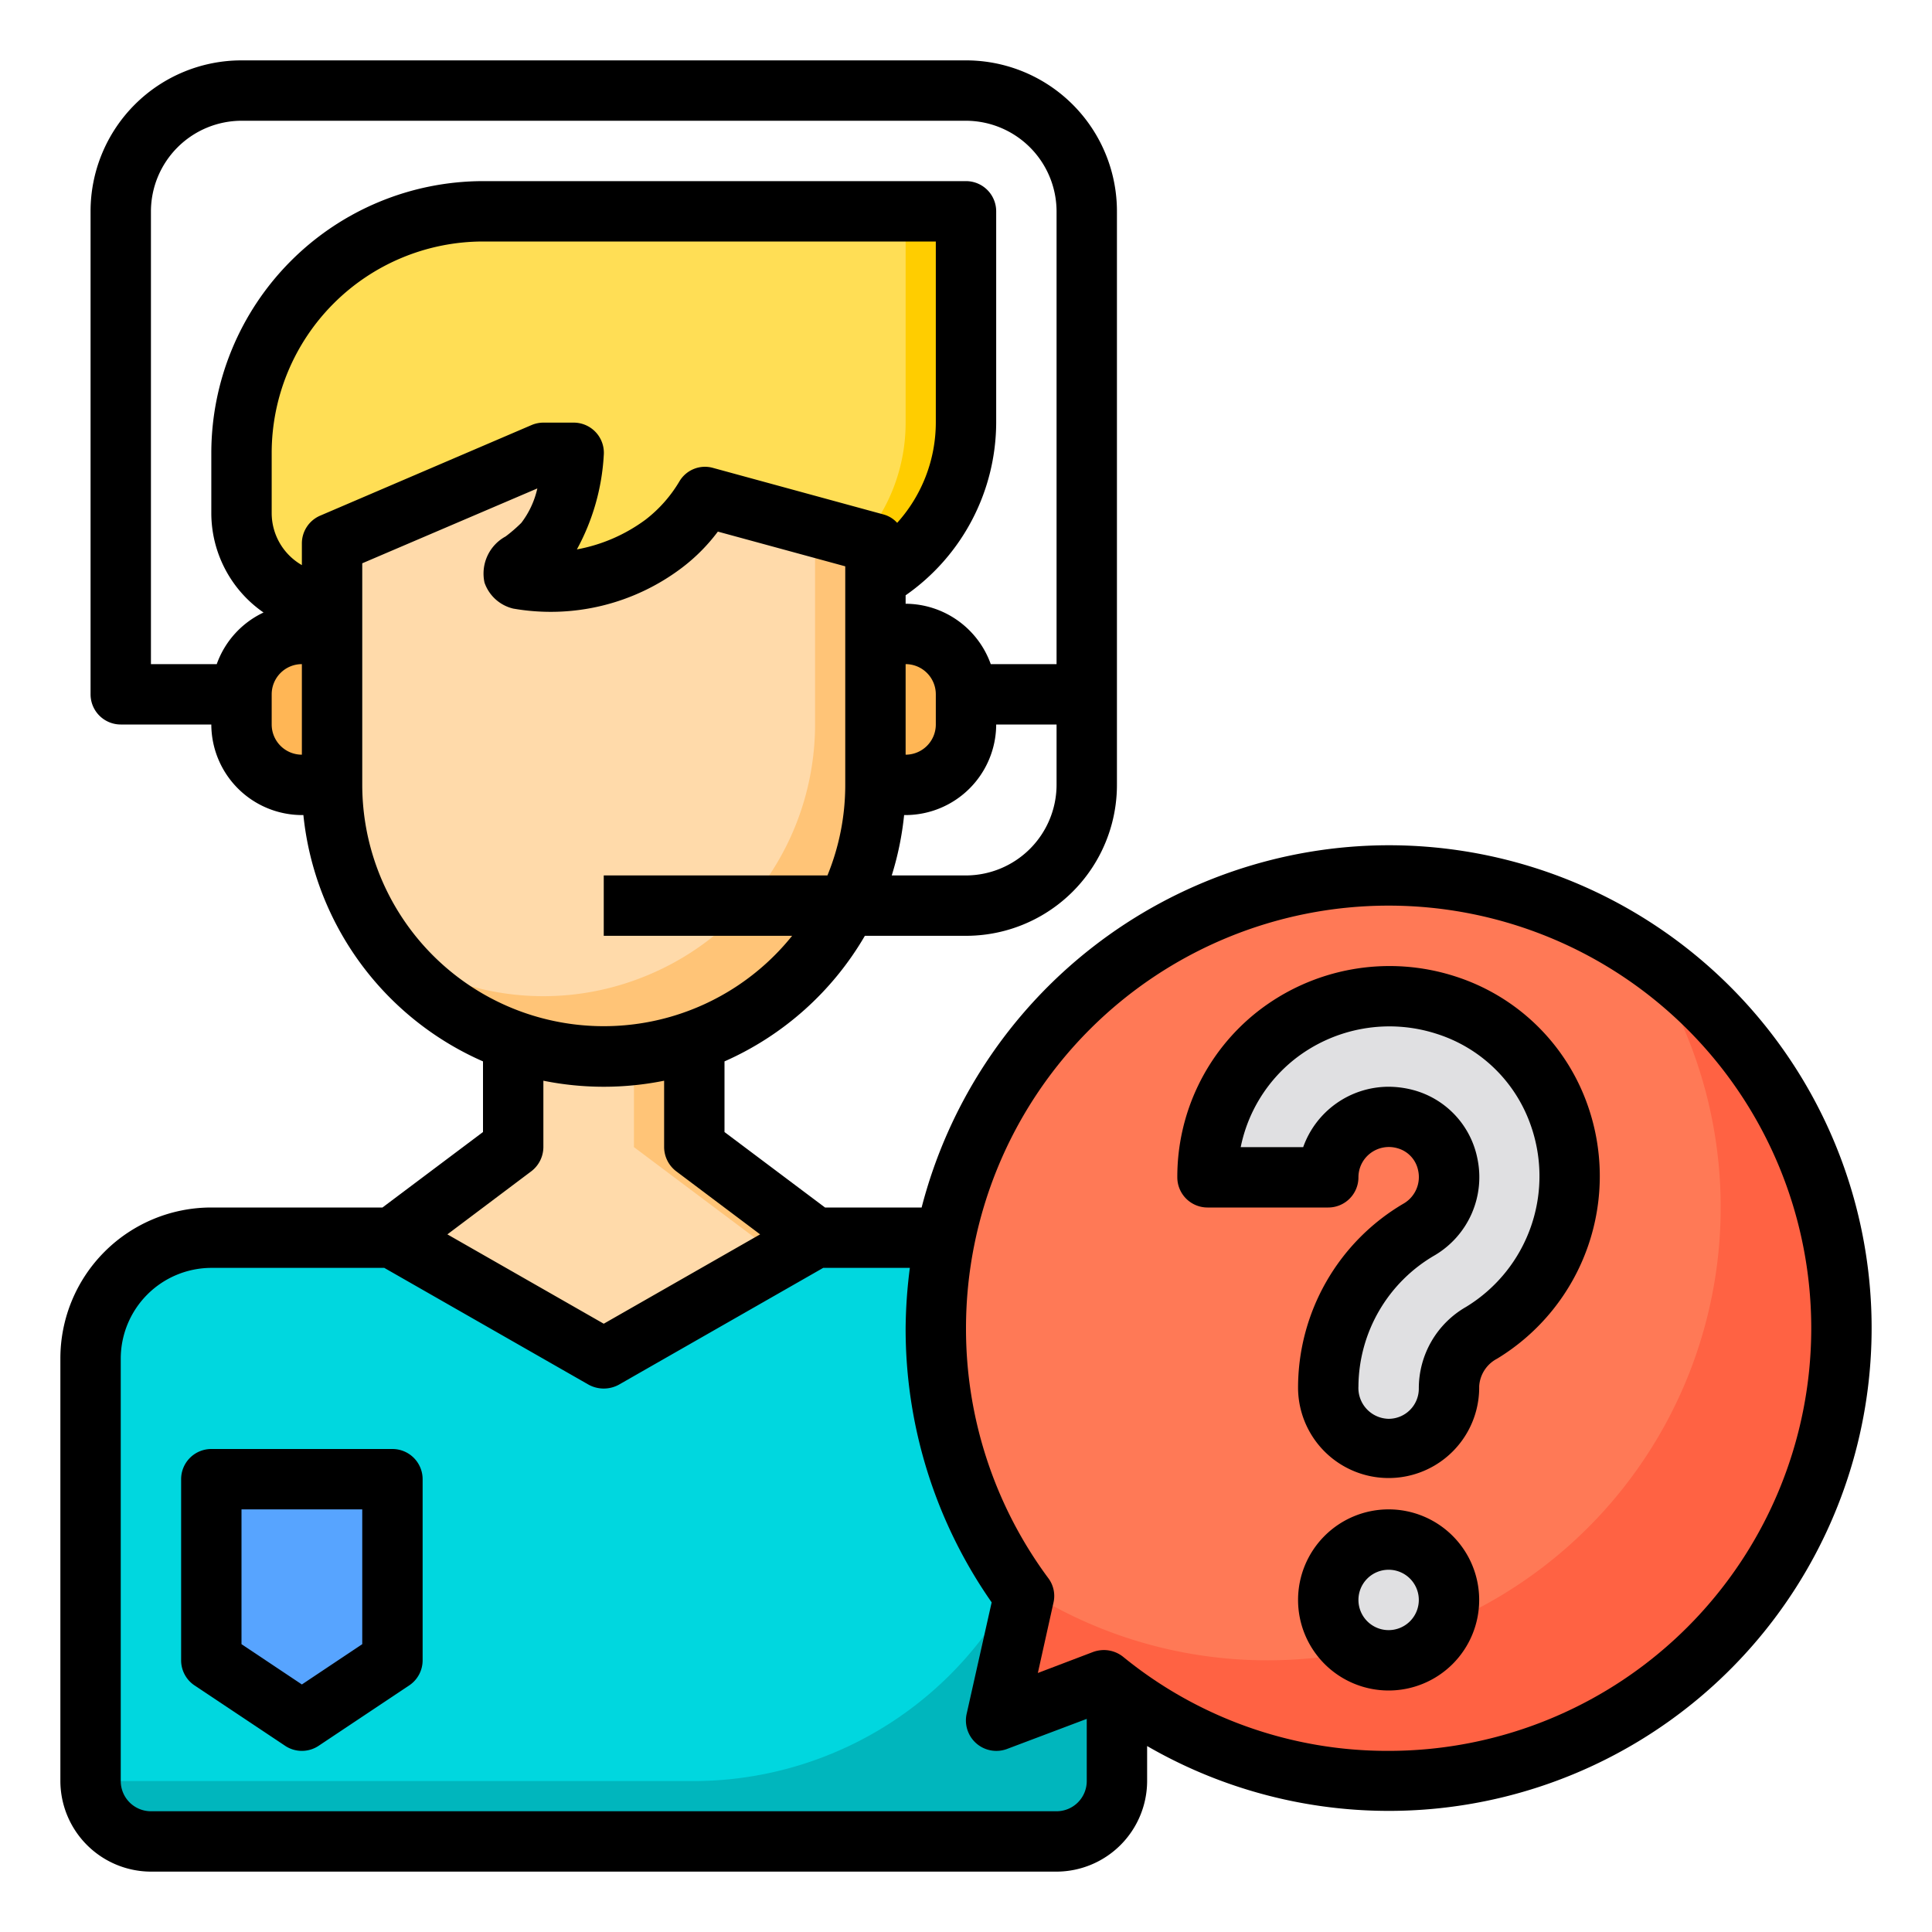 <?xml version="1.0"?>
<svg xmlns="http://www.w3.org/2000/svg" viewBox="0 0 64 64" width="512" height="512"><g id="support"><path d="M37,45V59a2.006,2.006,0,0,1-2,2H5a2.006,2.006,0,0,1-2-2V45a4,4,0,0,1,4-4h6l7,4,7-4h6A4,4,0,0,1,37,45Z" style="fill:#00d7df"/><path d="M37,45V59a2.006,2.006,0,0,1-2,2H5a2.006,2.006,0,0,1-2-2H23A12.035,12.035,0,0,0,35,47V43a3.931,3.931,0,0,0-.36-1.64A3.988,3.988,0,0,1,37,45Z" style="fill:#00b6bd"/><path d="M61,44A14.99,14.99,0,0,1,37,55.99c-.14-.1-.29-.22-.43-.33L33,57l.92-4.14A14.992,14.992,0,1,1,61,44Z" style="fill:#ff7956"/><path d="M61,44A14.99,14.99,0,0,1,37,55.99c-.14-.1-.29-.22-.43-.33L33,57l.92-4.14c-.1-.14-.2-.28-.28-.42A14.853,14.853,0,0,0,42,55,15.007,15.007,0,0,0,54.42,31.58,15.016,15.016,0,0,1,61,44Z" style="fill:#ff6243"/><path d="M51.61,36.84a6.042,6.042,0,0,1-2.53,7.31A2.094,2.094,0,0,0,48,45.92V46a2,2,0,0,1-4,0v-.08a6.054,6.054,0,0,1,3.02-5.2,2.022,2.022,0,0,0,.94-2.16,1.961,1.961,0,0,0-1.42-1.49A1.995,1.995,0,0,0,44,39H40a5.943,5.943,0,0,1,2.26-4.69,6.063,6.063,0,0,1,5.66-1.01A5.869,5.869,0,0,1,51.61,36.84Z" style="fill:#e0e0e2"/><circle cx="46" cy="53" r="2" style="fill:#e0e0e2"/><path d="M32,23v1a2.006,2.006,0,0,1-2,2H29V21h1A2.006,2.006,0,0,1,32,23Z" style="fill:#ffb655"/><path d="M32,7v7a5.985,5.985,0,0,1-3,5.19V18l-5.64-1.54A5.463,5.463,0,0,1,22,18c-2,1.55-4.85,1.47-5,1-.07-.22.48-.44,1-1a5.27,5.27,0,0,0,1-3H18l-7,3v2a3,3,0,0,1-3-3V15a8,8,0,0,1,8-8Z" style="fill:#ffde55"/><path d="M28.06,30A9,9,0,0,1,23,34.48a8.914,8.914,0,0,1-6,0A8.981,8.981,0,0,1,11,26V18l7-3h1a5.27,5.27,0,0,1-1,3c-.52.56-1.07.78-1,1,.15.47,3,.55,5-1a5.463,5.463,0,0,0,1.36-1.54L29,18v8A8.956,8.956,0,0,1,28.06,30Z" style="fill:#ffdaaa"/><path d="M29,18v8a9,9,0,0,1-6,8.48,8.914,8.914,0,0,1-6,0,9.044,9.044,0,0,1-4.31-3.23A8.991,8.991,0,0,0,15,32.48a8.914,8.914,0,0,0,6,0A9,9,0,0,0,27,24V17.45Z" style="fill:#ffc477"/><path d="M27,41l-7,4-7-4,4-3V34.48a8.914,8.914,0,0,0,6,0V38Z" style="fill:#ffdaaa"/><path d="M32,7v7a5.985,5.985,0,0,1-3,5.19V18l-.43-.12A5.957,5.957,0,0,0,30,14V7Z" style="fill:#ffcd00"/><path d="M27,41l-7,4-1-.57L25,41l-4-3V34.94a8.431,8.431,0,0,0,2-.46V38Z" style="fill:#ffc477"/><polygon points="13 49 13 55 10 57 7 55 7 49 13 49" style="fill:#57a4ff"/><path d="M11,21v5H10a2.006,2.006,0,0,1-2-2V23a2.006,2.006,0,0,1,2-2Z" style="fill:#ffb655"/><path d="M13,48H7a1,1,0,0,0-1,1v6a1,1,0,0,0,.445.832l3,2a1,1,0,0,0,1.11,0l3-2A1,1,0,0,0,14,55V49A1,1,0,0,0,13,48Zm-1,6.465L10,55.8,8,54.465V50h4Z"/><path d="M48.219,32.348a7.092,7.092,0,0,0-6.582,1.178A6.964,6.964,0,0,0,39,39a1,1,0,0,0,1,1h4a1,1,0,0,0,1-1,1,1,0,0,1,.377-.783,1.014,1.014,0,0,1,.92-.179.957.957,0,0,1,.678.723,1.015,1.015,0,0,1-.464,1.1A7.076,7.076,0,0,0,43,46a3,3,0,1,0,6-.077,1.105,1.105,0,0,1,.592-.914A7.074,7.074,0,0,0,52.553,36.5,6.864,6.864,0,0,0,48.219,32.348Zm.346,10.945A3.109,3.109,0,0,0,47,46a1,1,0,0,1-1,1,1.021,1.021,0,0,1-1-1.077,5.06,5.06,0,0,1,2.538-4.346,3.007,3.007,0,0,0,1.4-3.212A2.943,2.943,0,0,0,46.782,36.1a3.221,3.221,0,0,0-.791-.1,3.008,3.008,0,0,0-2.821,2H41.1a4.977,4.977,0,0,1,1.784-2.911,5.082,5.082,0,0,1,4.728-.835,4.85,4.85,0,0,1,3.063,2.931A5.071,5.071,0,0,1,48.565,43.293Z"/><path d="M46,50a3,3,0,1,0,3,3A3,3,0,0,0,46,50Zm0,4a1,1,0,1,1,1-1A1,1,0,0,1,46,54Z"/><path d="M46,28A16.005,16.005,0,0,0,30.53,40h-3.2L24,37.5V35.16A10.1,10.1,0,0,0,28.65,31H32a5,5,0,0,0,5-5V7a5,5,0,0,0-5-5H8A5,5,0,0,0,3,7V23a1,1,0,0,0,1,1H7a3.009,3.009,0,0,0,3,3h.05A10.024,10.024,0,0,0,16,35.16V37.5L12.67,40H7a5,5,0,0,0-5,5V59a3.009,3.009,0,0,0,3,3H35a3.009,3.009,0,0,0,3-3V57.84A15.994,15.994,0,1,0,46,28ZM35,26a3.009,3.009,0,0,1-3,3H29.54a10.137,10.137,0,0,0,.41-2H30a3.009,3.009,0,0,0,3-3h2Zm-5-1V22a1,1,0,0,1,1,1v1A1,1,0,0,1,30,25ZM7.18,22H5V7A3.009,3.009,0,0,1,8,4H32a3.009,3.009,0,0,1,3,3V22H32.82A3.01,3.01,0,0,0,30,20v-.28A7,7,0,0,0,33,14V7a1,1,0,0,0-1-1H16a9.014,9.014,0,0,0-9,9v2a4.008,4.008,0,0,0,1.73,3.29A3,3,0,0,0,7.18,22ZM10,25a1,1,0,0,1-1-1V23a1,1,0,0,1,1-1Zm0-7v.72A1.988,1.988,0,0,1,9,17V15a7.008,7.008,0,0,1,7-7H31v6a4.971,4.971,0,0,1-1.28,3.32.942.942,0,0,0-.46-.28L23.62,15.5a.983.983,0,0,0-1.11.44,4.485,4.485,0,0,1-1.12,1.27,5.479,5.479,0,0,1-2.28.99A7.362,7.362,0,0,0,20,15.09,1,1,0,0,0,19,14H18a1.006,1.006,0,0,0-.39.08l-7,3A1,1,0,0,0,10,18Zm2,8V18.66l5.8-2.48a2.94,2.94,0,0,1-.53,1.14,5.038,5.038,0,0,1-.52.45,1.4,1.4,0,0,0-.7,1.53,1.332,1.332,0,0,0,.95.86,7.2,7.2,0,0,0,5.6-1.36,6.049,6.049,0,0,0,1.18-1.19L28,18.76V26a7.9,7.9,0,0,1-.59,3H20v2h6.24A8,8,0,0,1,12,26Zm5.6,12.8A1.014,1.014,0,0,0,18,38V35.8a10.1,10.1,0,0,0,4,0V38a1.014,1.014,0,0,0,.4.8l2.78,2.09L20,43.85l-5.18-2.96ZM36,59a1,1,0,0,1-1,1H5a1,1,0,0,1-1-1V45a3.009,3.009,0,0,1,3-3h5.73l6.77,3.87a1.044,1.044,0,0,0,1,0L27.27,42h2.87A16.515,16.515,0,0,0,30,44a15.81,15.81,0,0,0,2.85,9.08l-.83,3.7a1.008,1.008,0,0,0,1.33,1.16l2.65-1Zm10-1a13.838,13.838,0,0,1-8.8-3.12,1.026,1.026,0,0,0-.63-.22,1.073,1.073,0,0,0-.35.06l-1.84.7.52-2.34a.982.982,0,0,0-.18-.81A13.868,13.868,0,0,1,32,44,14,14,0,1,1,46,58Z"/></g></svg>
